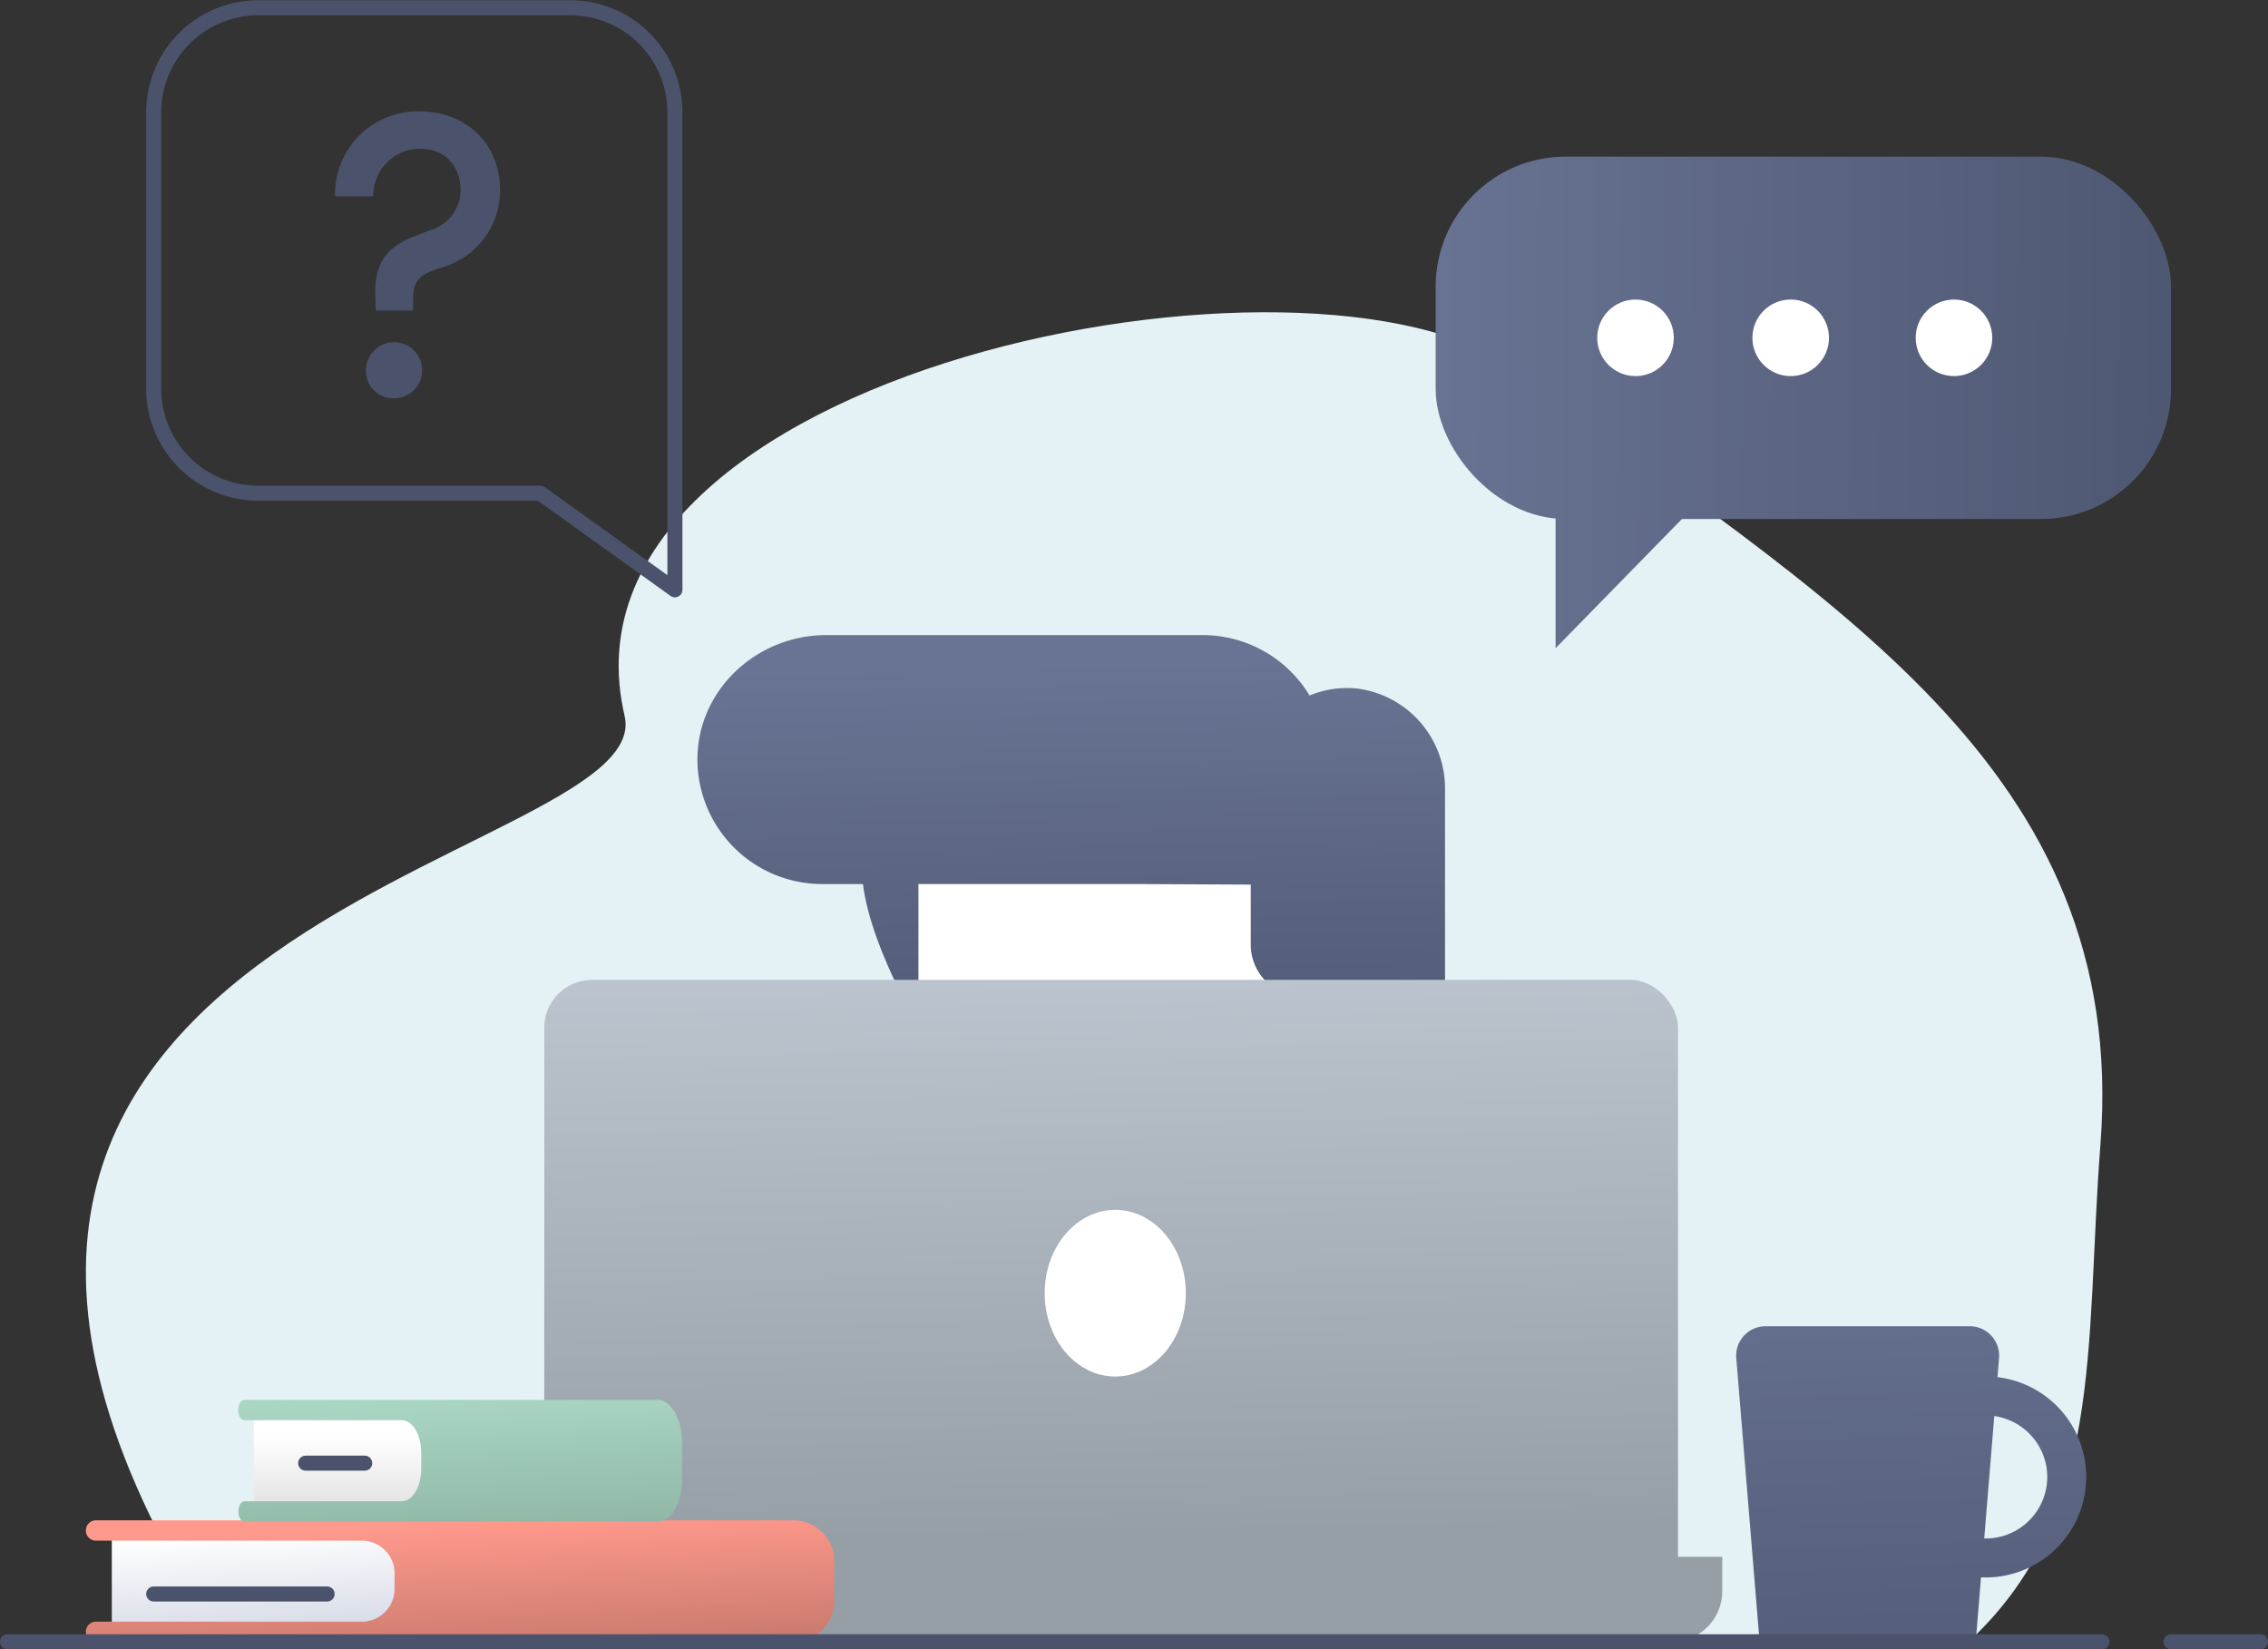 <svg xmlns="http://www.w3.org/2000/svg" xmlns:xlink="http://www.w3.org/1999/xlink" viewBox="0 0 290.85 211.54"><rect x="0" y="0" width="290.85" height="211.54" fill="#333333" stroke="none"/><defs><style>.cls-1{fill:#e4f2f5;}.cls-2{fill:none;stroke:#4a536b;stroke-linecap:round;stroke-linejoin:round;stroke-width:1.93px;}.cls-3{fill:#4a536b;}.cls-4{fill:url(#linear-gradient);}.cls-5{fill:#fff;}.cls-6{fill:url(#linear-gradient-2);}.cls-7{fill:url(#linear-gradient-3);}.cls-8{fill:url(#linear-gradient-4);}.cls-9{fill:url(#linear-gradient-5);}.cls-10{fill:url(#linear-gradient-6);}.cls-11{fill:url(#linear-gradient-7);}.cls-12{fill:url(#linear-gradient-8);}.cls-13{fill:url(#linear-gradient-9);}.cls-14{fill:url(#linear-gradient-10);}.cls-15{fill:url(#linear-gradient-11);}.cls-16{fill:url(#linear-gradient-12);}.cls-17{fill:url(#linear-gradient-13);}</style><linearGradient id="linear-gradient" x1="294.1" y1="43.85" x2="180.52" y2="42.9" gradientUnits="userSpaceOnUse"><stop offset="0" stop-color="#4a536c"/><stop offset="1" stop-color="#697494"/></linearGradient><linearGradient id="linear-gradient-2" x1="293.81" y1="70.06" x2="180.36" y2="69.11" xlink:href="#linear-gradient"/><linearGradient id="linear-gradient-3" x1="138.4" y1="147.46" x2="137.06" y2="84.93" xlink:href="#linear-gradient"/><linearGradient id="linear-gradient-4" x1="171.32" y1="146.75" x2="169.98" y2="84.22" xlink:href="#linear-gradient"/><linearGradient id="linear-gradient-5" x1="114.92" y1="147.96" x2="113.58" y2="85.43" xlink:href="#linear-gradient"/><linearGradient id="linear-gradient-6" x1="65.16" y1="205.13" x2="220.87" y2="205.13" gradientUnits="userSpaceOnUse"><stop offset="0" stop-color="#bec7d1"/><stop offset="0.88" stop-color="#969ea6"/></linearGradient><linearGradient id="linear-gradient-7" x1="141.65" y1="120.1" x2="143.18" y2="207.46" xlink:href="#linear-gradient-6"/><linearGradient id="linear-gradient-8" x1="36.81" y1="213.95" x2="35.8" y2="196.28" gradientUnits="userSpaceOnUse"><stop offset="0" stop-color="#c8cede"/><stop offset="1" stop-color="#fff"/></linearGradient><linearGradient id="linear-gradient-9" x1="59.56" y1="216.36" x2="58.45" y2="193.33" gradientUnits="userSpaceOnUse"><stop offset="0" stop-color="#bd7268"/><stop offset="0.91" stop-color="#ff998c"/></linearGradient><linearGradient id="linear-gradient-10" x1="45.49" y1="194.89" x2="45.49" y2="184.12" gradientUnits="userSpaceOnUse"><stop offset="0" stop-color="#dedede"/><stop offset="1" stop-color="#fff"/></linearGradient><linearGradient id="linear-gradient-11" x1="59.39" y1="196.52" x2="58.27" y2="175.71" gradientUnits="userSpaceOnUse"><stop offset="0.01" stop-color="#91b8a7"/><stop offset="1" stop-color="#aedcc8"/></linearGradient><linearGradient id="linear-gradient-12" x1="241.89" y1="243.67" x2="238.78" y2="152.66" xlink:href="#linear-gradient"/><linearGradient id="linear-gradient-13" x1="256.48" y1="243.17" x2="253.38" y2="152.16" xlink:href="#linear-gradient"/></defs><title>Asset 6</title><g id="Layer_2" data-name="Layer 2"><g id="Layer_1-2" data-name="Layer 1"><path class="cls-1" d="M28.71,211H252c18-16.32,15.34-38.05,17.36-64.18,3.74-48.55-35.39-69.89-74.92-99.33-25.78-19.2-124.74-.11-114.34,44.34C84.6,111.21-32.36,117.69,28.71,211Z"/><path class="cls-2" d="M33.12,1h40A13.41,13.41,0,0,1,86.55,14.38V75.65L69.29,63.26H33.12A13.41,13.41,0,0,1,19.71,49.85V14.38A13.41,13.41,0,0,1,33.12,1Z"/><path class="cls-3" d="M48.14,38c-.21-4.59,1.82-6.51,5.21-7.77l1.72-.67a5.41,5.41,0,0,0,4-5.06c0-3.49-2.24-5.42-5.26-5.42a6,6,0,0,0-5.94,6.1h-4.9a10.62,10.62,0,0,1,10.84-10.9c5.73,0,10.32,3.91,10.32,10.17a10.26,10.26,0,0,1-7.45,9.85C54.5,35,53,35.58,53,38l-.05,1.83H48.19Zm-1.2,9.65a3.6,3.6,0,1,1,3.6,3.44A3.48,3.48,0,0,1,46.94,47.63Z"/><rect class="cls-4" x="184.11" y="20.09" width="94.3" height="46.48" rx="16.67"/><circle class="cls-5" cx="209.74" cy="43.33" r="4.91"/><circle class="cls-5" cx="229.64" cy="43.33" r="4.91"/><circle class="cls-5" cx="250.58" cy="43.33" r="4.91"/><polygon class="cls-6" points="199.49 83.14 199.49 55.4 223.94 58.13 199.49 83.14"/><path class="cls-5" d="M148.38,167.36h0a30.61,30.61,0,0,1-30.6-30.61V111.22c0-16.9,61.21-4.32,61.21,12.58v13A30.61,30.61,0,0,1,148.38,167.36Z"/><path class="cls-7" d="M174.08,88.32a12.45,12.45,0,0,0-6.14.89,16,16,0,0,0-13.67-7.75H105.94c-8.8,0-16.34,6.88-16.5,15.67a16,16,0,0,0,16,16.26H145.6l20.71.1A12.73,12.73,0,0,1,179,126.22v10.53a30.84,30.84,0,0,1-.43,4.93c4.24-6.65,6.74-5.14,6.74-13.91V101.3A12.9,12.9,0,0,0,174.08,88.32Z"/><path class="cls-8" d="M160.44,109.23h20.4a0,0,0,0,1,0,0v18.55a0,0,0,0,1,0,0H167a6.6,6.6,0,0,1-6.6-6.6V109.23A0,0,0,0,1,160.44,109.23Z"/><path class="cls-9" d="M117.78,113.39v18.23s-8.11-13.54-7.17-21.62"/><path class="cls-10" d="M65.16,199.68h155.7a0,0,0,0,1,0,0v4.42a6.47,6.47,0,0,1-6.47,6.47H71.64a6.47,6.47,0,0,1-6.47-6.47v-4.42A0,0,0,0,1,65.16,199.68Z"/><rect class="cls-11" x="69.8" y="125.68" width="145.39" height="84.89" rx="6.12"/><ellipse class="cls-5" cx="143.02" cy="165.87" rx="9.05" ry="10.69"/><rect class="cls-12" x="14.34" y="196.59" width="43.69" height="12.97"/><path class="cls-13" d="M101.74,195H12.31a1.3,1.3,0,0,0-1.3,1.31h0a1.3,1.3,0,0,0,1.3,1.3H46.4a4.2,4.2,0,0,1,4.2,4.19v2a4.2,4.2,0,0,1-4.2,4.2H12.31a1.3,1.3,0,0,0-1.3,1.3h0a1.31,1.31,0,0,0,1.3,1.31h89.43a5.25,5.25,0,0,0,5.25-5.25v-5.12A5.25,5.25,0,0,0,101.74,195Z"/><line class="cls-2" x1="19.71" y1="204.45" x2="41.95" y2="204.45"/><rect class="cls-14" x="32.55" y="181.18" width="25.88" height="12.97"/><path class="cls-15" d="M84.32,179.55h-53c-.43,0-.78.59-.78,1.31h0c0,.72.35,1.3.78,1.3H51.54c1.37,0,2.48,1.88,2.48,4.2v2c0,2.32-1.11,4.2-2.48,4.2H31.35c-.43,0-.78.58-.78,1.3h0c0,.72.35,1.31.78,1.31h53c1.72,0,3.11-2.35,3.11-5.25V184.8C87.43,181.9,86,179.55,84.32,179.55Z"/><line class="cls-2" x1="39.2" y1="187.67" x2="46.77" y2="187.67"/><path class="cls-16" d="M253.36,210.69h-27.7l-3-36.5a3.77,3.77,0,0,1,3.75-4.08H252.6a3.77,3.77,0,0,1,3.76,4.08Z"/><path class="cls-17" d="M254.65,202.33a12.89,12.89,0,1,1,12.89-12.89A12.9,12.9,0,0,1,254.65,202.33Zm0-20.78a7.89,7.89,0,1,0,7.89,7.89A7.9,7.9,0,0,0,254.65,181.55Z"/><line class="cls-2" x1="278.41" y1="210.58" x2="289.88" y2="210.58"/><line class="cls-2" x1="0.97" y1="210.58" x2="269.56" y2="210.58"/></g></g></svg>